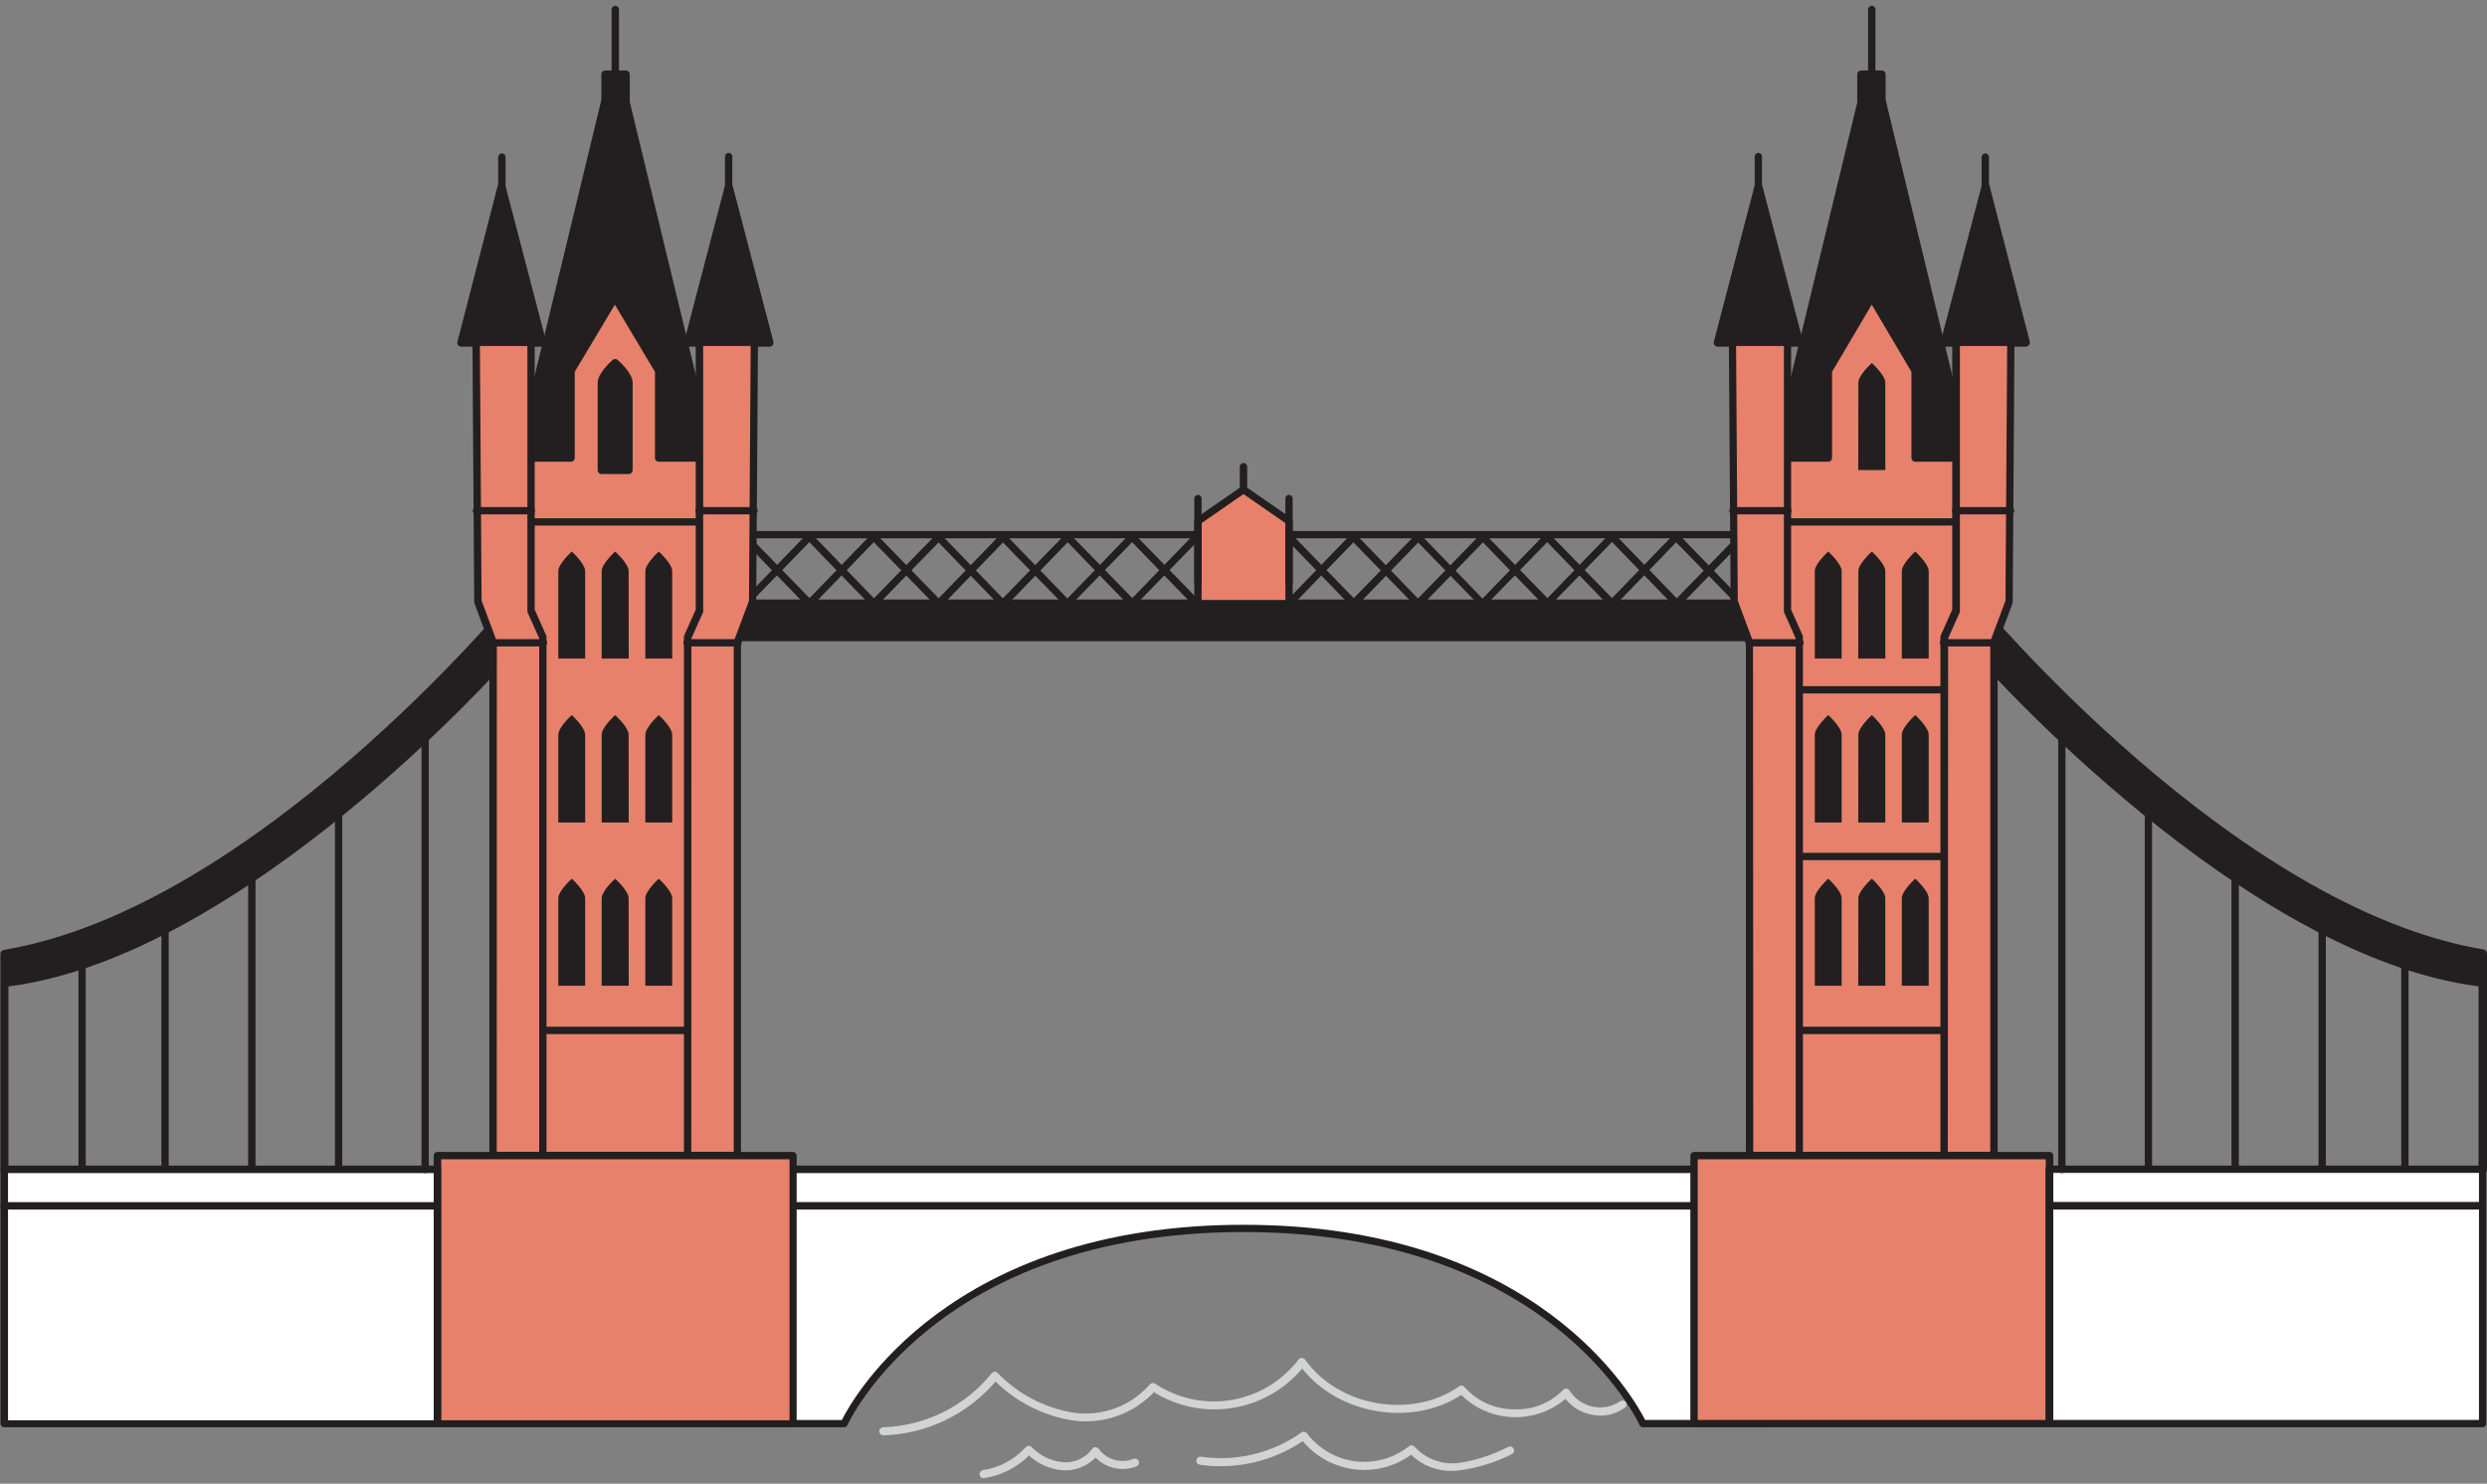 <svg width="181" height="108" viewBox="0 0 181 108" fill="none" xmlns="http://www.w3.org/2000/svg">
<rect x="0" y="0" width="181" height="108" fill="#808080" stroke="none"/>
<path d="M54.201 43.934L58.901 39.103L54.201 43.934Z" fill="white"/>
<path d="M54.201 44.204C54.131 44.204 54.064 44.177 54.014 44.127C53.909 44.022 53.909 43.851 54.014 43.746L58.685 38.915C58.789 38.815 58.954 38.816 59.058 38.916C59.161 39.018 59.167 39.183 59.07 39.291L54.37 44.121C54.325 44.168 54.265 44.197 54.201 44.204Z" fill="#231F20"/>
<path d="M58.901 43.934L54.201 39.103L58.901 43.934Z" fill="white"/>
<path d="M58.901 44.204C58.828 44.203 58.759 44.173 58.708 44.121L54.037 39.291C53.987 39.241 53.959 39.174 53.959 39.103C53.959 39.032 53.987 38.965 54.037 38.915C54.142 38.81 54.312 38.81 54.416 38.915L59.117 43.746C59.218 43.852 59.218 44.021 59.117 44.127C59.06 44.185 58.98 44.213 58.901 44.204Z" fill="#231F20"/>
<path d="M58.901 43.934L63.602 39.103L58.901 43.934Z" fill="white"/>
<path d="M58.901 44.204C58.831 44.205 58.763 44.177 58.714 44.127C58.612 44.021 58.612 43.852 58.714 43.746L63.385 38.915C63.434 38.865 63.502 38.837 63.572 38.837C63.642 38.837 63.709 38.865 63.758 38.915C63.81 38.964 63.839 39.032 63.839 39.103C63.839 39.174 63.81 39.242 63.758 39.291L59.088 44.121C59.038 44.172 58.971 44.201 58.901 44.204Z" fill="#231F20"/>
<path d="M63.602 43.934L58.901 39.103L63.602 43.934Z" fill="white"/>
<path d="M63.602 44.204C63.529 44.203 63.46 44.173 63.409 44.121L58.738 39.291C58.641 39.183 58.647 39.018 58.751 38.916C58.854 38.816 59.019 38.815 59.123 38.915L63.794 43.746C63.846 43.796 63.875 43.865 63.875 43.937C63.875 44.009 63.846 44.078 63.794 44.127C63.744 44.18 63.674 44.208 63.602 44.204Z" fill="#231F20"/>
<path d="M63.601 43.934L68.295 39.103L63.601 43.934Z" fill="white"/>
<path d="M63.601 44.204C63.531 44.206 63.463 44.179 63.414 44.127C63.31 44.022 63.31 43.851 63.414 43.746L68.115 38.915C68.221 38.832 68.372 38.841 68.468 38.936C68.564 39.031 68.575 39.183 68.494 39.291L63.794 44.121C63.743 44.173 63.674 44.203 63.601 44.204Z" fill="#231F20"/>
<path d="M68.295 43.934L63.601 39.103L68.295 43.934Z" fill="white"/>
<path d="M68.312 44.204C68.241 44.204 68.174 44.174 68.126 44.121L63.425 39.291C63.344 39.183 63.355 39.031 63.451 38.936C63.547 38.841 63.699 38.832 63.805 38.915L68.505 43.746C68.61 43.851 68.61 44.022 68.505 44.127C68.454 44.179 68.385 44.207 68.312 44.204Z" fill="#231F20"/>
<path d="M68.295 43.934L72.995 39.103L68.295 43.934Z" fill="white"/>
<path d="M68.313 44.204C68.243 44.204 68.176 44.177 68.126 44.127C68.022 44.022 68.022 43.851 68.126 43.746L72.797 38.915C72.902 38.815 73.066 38.816 73.17 38.916C73.274 39.018 73.279 39.183 73.183 39.291L68.512 44.121C68.459 44.175 68.388 44.205 68.313 44.204Z" fill="#231F20"/>
<path d="M72.995 43.934L68.295 39.103L72.995 43.934Z" fill="white"/>
<path d="M72.984 44.204C72.911 44.203 72.842 44.173 72.791 44.121L68.12 39.291C68.07 39.241 68.042 39.174 68.042 39.103C68.042 39.032 68.07 38.965 68.12 38.915C68.225 38.81 68.395 38.81 68.499 38.915L73.171 43.746C73.272 43.852 73.272 44.021 73.171 44.127C73.121 44.177 73.053 44.204 72.984 44.204Z" fill="#231F20"/>
<path d="M72.995 43.934L77.695 39.103L72.995 43.934Z" fill="white"/>
<path d="M72.984 44.204C72.914 44.205 72.846 44.177 72.797 44.127C72.695 44.021 72.695 43.852 72.797 43.746L77.497 38.915C77.602 38.81 77.772 38.81 77.877 38.915C77.927 38.965 77.955 39.032 77.955 39.103C77.955 39.174 77.927 39.241 77.877 39.291L73.206 44.121C73.148 44.181 73.066 44.211 72.984 44.204Z" fill="#231F20"/>
<path d="M77.695 43.934L72.995 39.103L77.695 43.934Z" fill="white"/>
<path d="M77.696 44.204C77.624 44.203 77.554 44.173 77.503 44.121L72.803 39.291C72.707 39.183 72.712 39.018 72.816 38.916C72.92 38.816 73.084 38.815 73.189 38.915L77.86 43.746C77.964 43.851 77.964 44.022 77.86 44.127C77.816 44.171 77.758 44.198 77.696 44.204Z" fill="#231F20"/>
<path d="M77.695 43.934L82.39 39.103L77.695 43.934Z" fill="white"/>
<path d="M77.696 44.204C77.626 44.205 77.558 44.177 77.509 44.127C77.404 44.022 77.404 43.851 77.509 43.746L82.18 38.915C82.286 38.832 82.438 38.841 82.534 38.936C82.63 39.031 82.641 39.183 82.56 39.291L77.859 44.121C77.816 44.167 77.758 44.196 77.696 44.204Z" fill="#231F20"/>
<path d="M82.39 43.934L77.695 39.103L82.39 43.934Z" fill="white"/>
<path d="M82.39 44.204C82.319 44.203 82.252 44.173 82.203 44.121L77.532 39.291C77.451 39.183 77.462 39.031 77.558 38.936C77.654 38.841 77.805 38.832 77.911 38.915L82.612 43.746C82.716 43.851 82.716 44.022 82.612 44.127C82.554 44.187 82.472 44.216 82.39 44.204Z" fill="#231F20"/>
<path d="M82.39 43.934L87.09 39.103L82.39 43.934Z" fill="white"/>
<path d="M82.39 44.204C82.32 44.204 82.253 44.177 82.204 44.127C82.099 44.022 82.099 43.851 82.204 43.746L86.874 38.915C86.979 38.815 87.143 38.816 87.247 38.916C87.351 39.018 87.356 39.183 87.26 39.291L82.56 44.121C82.515 44.168 82.455 44.197 82.39 44.204Z" fill="#231F20"/>
<path d="M87.09 43.934L82.39 39.103L87.09 43.934Z" fill="white"/>
<path d="M87.09 44.204C87.018 44.203 86.948 44.173 86.897 44.121L82.227 39.291C82.177 39.241 82.148 39.174 82.148 39.103C82.148 39.032 82.177 38.965 82.227 38.915C82.331 38.81 82.501 38.81 82.606 38.915L87.306 43.746C87.408 43.852 87.408 44.021 87.306 44.127C87.249 44.185 87.17 44.213 87.09 44.204Z" fill="#231F20"/>
<path d="M93.811 43.934L98.511 39.103L93.811 43.934Z" fill="white"/>
<path d="M93.81 44.204C93.74 44.204 93.673 44.177 93.623 44.127C93.519 44.022 93.519 43.851 93.623 43.746L98.294 38.915C98.399 38.815 98.563 38.816 98.667 38.916C98.771 39.018 98.776 39.183 98.68 39.291L94.003 44.121C93.952 44.173 93.883 44.203 93.81 44.204Z" fill="#231F20"/>
<path d="M98.511 43.934L93.811 39.103L98.511 43.934Z" fill="white"/>
<path d="M98.511 44.204C98.439 44.203 98.369 44.173 98.318 44.121L93.647 39.291C93.597 39.241 93.569 39.174 93.569 39.103C93.569 39.032 93.597 38.965 93.647 38.915C93.752 38.81 93.922 38.81 94.027 38.915L98.727 43.746C98.829 43.852 98.829 44.021 98.727 44.127C98.671 44.185 98.591 44.214 98.511 44.204Z" fill="#231F20"/>
<path d="M98.511 43.934L103.211 39.103L98.511 43.934Z" fill="white"/>
<path d="M98.511 44.204C98.441 44.204 98.374 44.177 98.324 44.127C98.223 44.021 98.223 43.852 98.324 43.746L103.024 38.915C103.129 38.81 103.299 38.81 103.404 38.915C103.454 38.965 103.482 39.032 103.482 39.103C103.482 39.174 103.454 39.241 103.404 39.291L98.733 44.121C98.675 44.181 98.594 44.211 98.511 44.204Z" fill="#231F20"/>
<path d="M103.211 43.934L98.511 39.103L103.211 43.934Z" fill="white"/>
<path d="M103.211 44.204C103.138 44.203 103.069 44.173 103.018 44.121L98.318 39.291C98.221 39.183 98.227 39.018 98.331 38.916C98.434 38.816 98.599 38.815 98.703 38.915L103.374 43.746C103.479 43.851 103.479 44.022 103.374 44.127C103.33 44.171 103.272 44.198 103.211 44.204Z" fill="#231F20"/>
<path d="M103.211 43.934L107.905 39.103L103.211 43.934Z" fill="white"/>
<path d="M103.211 44.204C103.141 44.205 103.074 44.177 103.024 44.127C102.923 44.021 102.923 43.852 103.024 43.746L107.725 38.915C107.831 38.832 107.982 38.841 108.078 38.936C108.174 39.031 108.185 39.183 108.104 39.291L103.433 44.121C103.377 44.184 103.294 44.215 103.211 44.204Z" fill="#231F20"/>
<path d="M107.905 43.934L103.211 39.103L107.905 43.934Z" fill="white"/>
<path d="M107.905 44.204C107.835 44.201 107.768 44.172 107.718 44.121L103.018 39.291C102.917 39.186 102.917 39.02 103.018 38.915C103.067 38.865 103.135 38.837 103.205 38.837C103.275 38.837 103.342 38.865 103.392 38.915L108.063 43.746C108.167 43.851 108.167 44.022 108.063 44.127C108.021 44.171 107.965 44.199 107.905 44.204Z" fill="#231F20"/>
<path d="M107.905 43.934L112.605 39.103L107.905 43.934Z" fill="white"/>
<path d="M107.906 44.204C107.837 44.205 107.772 44.177 107.725 44.127C107.673 44.078 107.644 44.009 107.644 43.937C107.644 43.865 107.673 43.796 107.725 43.746L112.396 38.915C112.445 38.865 112.512 38.837 112.582 38.837C112.653 38.837 112.72 38.865 112.769 38.915C112.87 39.02 112.87 39.186 112.769 39.291L108.069 44.121C108.025 44.167 107.968 44.196 107.906 44.204Z" fill="#231F20"/>
<path d="M112.605 43.934L107.905 39.103L112.605 43.934Z" fill="white"/>
<path d="M112.605 44.204C112.534 44.204 112.466 44.174 112.419 44.121L107.748 39.291C107.696 39.242 107.667 39.174 107.667 39.103C107.667 39.032 107.696 38.964 107.748 38.915C107.797 38.865 107.864 38.837 107.934 38.837C108.005 38.837 108.072 38.865 108.121 38.915L112.821 43.746C112.923 43.852 112.923 44.021 112.821 44.127C112.765 44.185 112.685 44.214 112.605 44.204Z" fill="#231F20"/>
<path d="M112.605 43.934L117.306 39.103L112.605 43.934Z" fill="white"/>
<path d="M112.605 44.204C112.535 44.204 112.468 44.177 112.418 44.127C112.314 44.022 112.314 43.851 112.418 43.746L117.089 38.915C117.194 38.815 117.358 38.816 117.462 38.916C117.566 39.018 117.571 39.183 117.475 39.291L112.775 44.121C112.729 44.168 112.669 44.197 112.605 44.204Z" fill="#231F20"/>
<path d="M117.306 43.934L112.605 39.103L117.306 43.934Z" fill="white"/>
<path d="M117.306 44.204C117.233 44.203 117.164 44.173 117.113 44.121L112.442 39.291C112.392 39.241 112.364 39.174 112.364 39.103C112.364 39.032 112.392 38.965 112.442 38.915C112.547 38.81 112.717 38.81 112.822 38.915L117.522 43.746C117.624 43.852 117.624 44.021 117.522 44.127C117.465 44.185 117.386 44.213 117.306 44.204Z" fill="#231F20"/>
<path d="M117.306 43.934L122.006 39.103L117.306 43.934Z" fill="white"/>
<path d="M117.306 44.204C117.236 44.205 117.168 44.177 117.119 44.127C117.018 44.021 117.018 43.852 117.119 43.746L121.79 38.915C121.839 38.865 121.907 38.837 121.977 38.837C122.047 38.837 122.114 38.865 122.164 38.915C122.215 38.964 122.244 39.032 122.244 39.103C122.244 39.174 122.215 39.242 122.164 39.291L117.493 44.121C117.443 44.172 117.376 44.201 117.306 44.204Z" fill="#231F20"/>
<path d="M122.006 43.934L117.306 39.103L122.006 43.934Z" fill="white"/>
<path d="M122.029 44.204C121.957 44.203 121.887 44.173 121.837 44.121L117.166 39.291C117.069 39.183 117.075 39.018 117.178 38.916C117.282 38.816 117.447 38.815 117.551 38.915L122.222 43.746C122.274 43.796 122.303 43.865 122.303 43.937C122.303 44.009 122.274 44.078 122.222 44.127C122.172 44.18 122.101 44.208 122.029 44.204Z" fill="#231F20"/>
<path d="M122.006 43.934L126.7 39.103L122.006 43.934Z" fill="white"/>
<path d="M122.029 44.204C121.959 44.205 121.892 44.177 121.842 44.127C121.738 44.022 121.738 43.851 121.842 43.746L126.542 38.915C126.592 38.865 126.659 38.837 126.729 38.837C126.799 38.837 126.867 38.865 126.916 38.915C127.017 39.02 127.017 39.186 126.916 39.291L122.245 44.121C122.189 44.179 122.11 44.21 122.029 44.204Z" fill="#231F20"/>
<path d="M126.7 43.934L122.006 39.103L126.7 43.934Z" fill="white"/>
<path d="M126.7 44.204C126.629 44.204 126.561 44.174 126.513 44.121L121.813 39.291C121.732 39.183 121.743 39.031 121.839 38.936C121.935 38.841 122.086 38.832 122.193 38.915L126.864 43.746C126.965 43.852 126.965 44.021 126.864 44.127C126.82 44.172 126.762 44.199 126.7 44.204Z" fill="#231F20"/>
<path d="M132.113 39.185H48.888C48.817 39.187 48.749 39.16 48.698 39.11C48.648 39.06 48.619 38.992 48.619 38.921C48.619 38.772 48.739 38.651 48.888 38.651H132.113C132.261 38.651 132.381 38.772 132.381 38.921C132.381 38.992 132.353 39.06 132.302 39.11C132.252 39.16 132.183 39.187 132.113 39.185Z" fill="#231F20"/>
<rect x="52.274" y="85.12" width="76.446" height="2.671" fill="white"/>
<path fill-rule="evenodd" clip-rule="evenodd" d="M52.273 88.043H128.726C128.868 88.043 128.985 87.929 128.988 87.785V85.109C128.988 84.963 128.871 84.845 128.726 84.845H52.273C52.128 84.845 52.011 84.963 52.011 85.109V87.779C52.011 87.925 52.128 88.043 52.273 88.043ZM128.451 87.527H52.548V85.39H128.451V87.527Z" fill="#231F20"/>
<path d="M128.726 87.797V103.645H119.571C119.571 103.645 113.318 89.44 90.5 89.44C67.683 89.44 61.429 103.645 61.429 103.645H52.274V87.797H128.726Z" fill="white"/>
<path fill-rule="evenodd" clip-rule="evenodd" d="M119.571 103.891H128.727C128.875 103.891 128.995 103.77 128.995 103.621V87.773C128.995 87.702 128.967 87.633 128.916 87.583C128.866 87.532 128.798 87.504 128.727 87.504H52.274C52.203 87.504 52.135 87.532 52.084 87.583C52.034 87.633 52.006 87.702 52.006 87.773V103.621C52.006 103.693 52.034 103.762 52.084 103.812C52.135 103.863 52.203 103.891 52.274 103.891H61.429C61.534 103.889 61.629 103.828 61.675 103.733C61.733 103.592 68.138 89.681 90.501 89.681C112.863 89.681 119.268 103.592 119.326 103.733C119.372 103.828 119.467 103.889 119.571 103.891ZM128.452 103.357H119.741V103.381C118.947 101.802 111.923 89.153 90.506 89.153C69.09 89.153 62.06 101.784 61.266 103.363H52.549V88.043H128.452V103.357Z" fill="#231F20"/>
<rect x="49.349" y="43.934" width="82.302" height="2.448" fill="#231F20"/>
<path fill-rule="evenodd" clip-rule="evenodd" d="M49.325 46.675H131.651C131.73 46.675 131.807 46.642 131.862 46.585C131.917 46.527 131.946 46.449 131.943 46.37V43.934C131.943 43.772 131.812 43.64 131.651 43.64H49.325C49.164 43.64 49.033 43.772 49.033 43.934V46.381C49.033 46.543 49.164 46.675 49.325 46.675ZM131.371 46.088H49.64L49.629 44.227H131.371V46.088Z" fill="#231F20"/>
<path d="M87.189 37.935L90.5 35.64L93.811 37.935V43.934H87.189V37.935Z" fill="#E7816B"/>
<path fill-rule="evenodd" clip-rule="evenodd" d="M86.921 43.934C86.921 44.083 87.041 44.204 87.189 44.204H93.811C93.959 44.204 94.079 44.083 94.079 43.934V37.935C94.079 37.846 94.036 37.762 93.962 37.712L90.652 35.417C90.559 35.358 90.441 35.358 90.348 35.417L87.038 37.712C86.965 37.762 86.921 37.846 86.921 37.935V43.934ZM93.548 38.076V43.67H87.452V38.076L90.5 35.963L93.548 38.076Z" fill="#231F20"/>
<path d="M87.189 42.631C87.119 42.632 87.05 42.605 87 42.555C86.949 42.506 86.921 42.438 86.921 42.367V36.333C86.905 36.228 86.952 36.123 87.041 36.066C87.129 36.008 87.243 36.008 87.332 36.066C87.421 36.123 87.468 36.228 87.452 36.333V42.367C87.452 42.512 87.335 42.631 87.189 42.631Z" fill="#231F20"/>
<path d="M93.811 42.631C93.665 42.631 93.548 42.512 93.548 42.367V36.333C93.532 36.228 93.579 36.123 93.668 36.066C93.757 36.008 93.87 36.008 93.959 36.066C94.048 36.123 94.095 36.228 94.079 36.333V42.367C94.079 42.438 94.051 42.506 94 42.555C93.95 42.605 93.881 42.632 93.811 42.631Z" fill="#231F20"/>
<path d="M90.5 35.91C90.353 35.907 90.234 35.788 90.231 35.64V33.973C90.231 33.824 90.352 33.703 90.5 33.703C90.648 33.703 90.769 33.824 90.769 33.973V35.64C90.765 35.788 90.647 35.907 90.5 35.91Z" fill="#231F20"/>
<path d="M0.321 85.109V69.431C19.005 66.303 37.689 43.394 37.689 43.394L36.661 47.907C36.661 47.907 17.633 69.525 0.31 71.538" fill="#231F20"/>
<path fill-rule="evenodd" clip-rule="evenodd" d="M0.029 85.12C0.029 85.282 0.16 85.414 0.321 85.414C0.401 85.414 0.477 85.382 0.532 85.324C0.587 85.266 0.616 85.189 0.613 85.109V71.802C17.785 69.619 36.702 48.324 36.889 48.107C36.925 48.072 36.949 48.027 36.959 47.978L37.981 43.464C38.008 43.333 37.946 43.2 37.829 43.135C37.706 43.078 37.559 43.112 37.473 43.218C37.471 43.22 37.468 43.224 37.462 43.23C36.923 43.88 18.459 66.104 0.275 69.144C0.133 69.169 0.03 69.293 0.029 69.437V71.538V85.12ZM0.613 71.204V69.678C16.979 66.79 33.433 48.776 37.152 44.491L36.404 47.767C35.324 48.976 17.119 69.055 0.613 71.204Z" fill="#231F20"/>
<path d="M5.973 85.39C5.903 85.391 5.835 85.362 5.785 85.311C5.736 85.26 5.709 85.192 5.711 85.12V70.247C5.73 70.115 5.843 70.017 5.976 70.017C6.109 70.017 6.222 70.115 6.242 70.247V85.109C6.247 85.183 6.221 85.255 6.169 85.309C6.118 85.363 6.047 85.392 5.973 85.39Z" fill="#231F20"/>
<path d="M12.016 85.39C11.945 85.392 11.875 85.364 11.825 85.313C11.774 85.262 11.746 85.192 11.748 85.12V67.682C11.767 67.55 11.88 67.452 12.013 67.452C12.146 67.452 12.259 67.55 12.279 67.682V85.109C12.284 85.182 12.258 85.254 12.209 85.307C12.159 85.36 12.089 85.391 12.016 85.39Z" fill="#231F20"/>
<path d="M18.328 85.39C18.257 85.39 18.188 85.362 18.138 85.311C18.088 85.261 18.059 85.192 18.059 85.12V63.978C18.059 63.829 18.18 63.708 18.328 63.708C18.476 63.708 18.596 63.829 18.596 63.978V85.109C18.6 85.182 18.573 85.254 18.522 85.307C18.471 85.36 18.401 85.391 18.328 85.39Z" fill="#231F20"/>
<path d="M24.639 85.39C24.569 85.39 24.501 85.362 24.451 85.311C24.402 85.26 24.375 85.192 24.377 85.12V59.283C24.396 59.15 24.509 59.052 24.642 59.052C24.775 59.052 24.888 59.15 24.908 59.283V85.109C24.913 85.183 24.887 85.255 24.835 85.309C24.784 85.363 24.713 85.392 24.639 85.39Z" fill="#231F20"/>
<path d="M44.777 6.286C44.631 6.286 44.512 6.169 44.509 6.022V0.693C44.509 0.543 44.629 0.423 44.777 0.423C44.926 0.423 45.046 0.543 45.046 0.693V6.022C45.043 6.169 44.923 6.286 44.777 6.286Z" fill="#231F20"/>
<path d="M44.03 7.431H45.525L52.005 34.22H37.549L44.03 7.431Z" fill="#231F20"/>
<path fill-rule="evenodd" clip-rule="evenodd" d="M37.554 34.507H52.005C52.098 34.51 52.186 34.468 52.244 34.396C52.299 34.326 52.318 34.235 52.297 34.149L45.822 7.366C45.794 7.233 45.677 7.137 45.542 7.137H44.029C43.893 7.139 43.775 7.233 43.743 7.366L37.268 34.149C37.247 34.235 37.266 34.326 37.321 34.396C37.378 34.467 37.464 34.508 37.554 34.507ZM51.631 33.92H37.922L44.257 7.724H45.296L51.631 33.92Z" fill="#231F20"/>
<rect x="44.035" y="5.423" width="1.489" height="2.007" fill="#231F20"/>
<path fill-rule="evenodd" clip-rule="evenodd" d="M44.059 7.724H45.542C45.703 7.724 45.834 7.593 45.834 7.431V5.423C45.834 5.261 45.703 5.13 45.542 5.13H44.059C43.897 5.13 43.767 5.261 43.767 5.423V7.431C43.767 7.593 43.897 7.724 44.059 7.724ZM45.273 7.137H44.374V5.717H45.273V7.137Z" fill="#231F20"/>
<path d="M47.936 33.339V26.994L44.777 21.653L41.618 26.994V33.339H38.582V84.117H50.972V33.339H47.936Z" fill="#E7816B"/>
<path fill-rule="evenodd" clip-rule="evenodd" d="M38.588 84.387H50.972C51.116 84.384 51.231 84.267 51.235 84.123V33.345C51.235 33.199 51.117 33.081 50.972 33.081H48.198V27C48.199 26.953 48.187 26.906 48.163 26.865L45.005 21.524C44.954 21.448 44.868 21.402 44.777 21.402C44.686 21.402 44.6 21.448 44.549 21.524L41.391 26.865C41.367 26.906 41.355 26.953 41.355 27V33.075H38.588C38.517 33.073 38.449 33.1 38.398 33.15C38.348 33.2 38.319 33.268 38.319 33.339V84.117C38.319 84.266 38.44 84.387 38.588 84.387ZM50.703 83.847H38.851L38.792 33.609H41.56C41.708 33.609 41.828 33.488 41.828 33.339V27.065L44.748 22.175L47.667 27.065V33.339C47.67 33.487 47.789 33.606 47.936 33.609H50.703V83.847Z" fill="#231F20"/>
<path d="M50.972 38.258H38.588C38.484 38.273 38.38 38.226 38.323 38.137C38.266 38.048 38.266 37.934 38.323 37.844C38.38 37.755 38.484 37.708 38.588 37.724H50.972C51.104 37.743 51.201 37.857 51.201 37.991C51.201 38.124 51.104 38.238 50.972 38.258Z" fill="#231F20"/>
<path d="M42.588 47.937H40.632V41.574C40.632 41.028 41.613 40.148 41.613 40.148C41.613 40.148 42.588 41.028 42.588 41.574V47.937Z" fill="#231F20"/>
<path d="M45.758 47.937H43.79V41.574C43.79 41.028 44.771 40.148 44.771 40.148C44.771 40.148 45.752 41.028 45.752 41.574L45.758 47.937Z" fill="#231F20"/>
<path d="M48.923 47.937H46.967V41.574C46.967 41.028 47.942 40.148 47.942 40.148C47.942 40.148 48.923 41.028 48.923 41.574V47.937Z" fill="#231F20"/>
<path d="M42.588 59.87H40.632V53.478C40.632 52.938 41.613 52.051 41.613 52.051C41.613 52.051 42.588 52.938 42.588 53.478V59.87Z" fill="#231F20"/>
<path d="M45.758 59.87H43.79V53.478C43.79 52.938 44.771 52.051 44.771 52.051C44.771 52.051 45.752 52.938 45.752 53.478L45.758 59.87Z" fill="#231F20"/>
<path d="M48.923 59.87H46.967V53.478C46.967 52.938 47.942 52.051 47.942 52.051C47.942 52.051 48.923 52.938 48.923 53.478V59.87Z" fill="#231F20"/>
<path d="M42.588 71.755H40.632V65.387C40.632 64.841 41.613 63.961 41.613 63.961C41.613 63.961 42.588 64.841 42.588 65.387V71.755Z" fill="#231F20"/>
<path d="M45.758 71.755H43.79V65.387C43.79 64.841 44.771 63.961 44.771 63.961C44.771 63.961 45.752 64.841 45.752 65.387L45.758 71.755Z" fill="#231F20"/>
<path d="M48.923 71.755H46.967V65.387C46.967 64.841 47.942 63.961 47.942 63.961C47.942 63.961 48.923 64.841 48.923 65.387V71.755Z" fill="#231F20"/>
<path d="M50.529 75.271H39.026C38.88 75.271 38.761 75.154 38.758 75.007C38.761 74.859 38.879 74.74 39.026 74.737H50.529C50.676 74.74 50.794 74.859 50.797 75.007C50.794 75.154 50.675 75.271 50.529 75.271Z" fill="#231F20"/>
<path d="M36.527 13.611L39.481 24.922H33.572L36.527 13.611Z" fill="#231F20"/>
<path fill-rule="evenodd" clip-rule="evenodd" d="M33.573 25.239H39.482C39.567 25.234 39.646 25.191 39.698 25.122C39.755 25.051 39.774 24.957 39.75 24.869L36.796 13.559C36.759 13.428 36.64 13.337 36.504 13.337C36.368 13.337 36.249 13.428 36.212 13.559L33.293 24.869C33.269 24.956 33.286 25.049 33.339 25.122C33.396 25.194 33.481 25.237 33.573 25.239ZM39.12 24.652H33.953L36.545 14.785L39.12 24.652Z" fill="#231F20"/>
<path d="M34.635 24.922L34.757 43.775L35.884 46.792V84.117H39.51V46.411L38.628 44.433V24.922H34.635Z" fill="#E7816B"/>
<path fill-rule="evenodd" clip-rule="evenodd" d="M35.884 84.387H39.51C39.655 84.381 39.77 84.262 39.773 84.117V46.411C39.779 46.376 39.779 46.34 39.773 46.305L38.915 44.374V24.922C38.915 24.773 38.794 24.652 38.646 24.652H34.652C34.583 24.652 34.516 24.68 34.465 24.729C34.414 24.78 34.385 24.849 34.384 24.922L34.512 43.775C34.507 43.806 34.507 43.838 34.512 43.869L35.616 46.839V84.117C35.619 84.264 35.737 84.384 35.884 84.387ZM39.242 83.847H36.153L36.159 46.786C36.164 46.755 36.164 46.724 36.159 46.692L35.049 43.722L34.927 25.186H38.383V44.433C38.378 44.47 38.378 44.507 38.383 44.544L39.242 46.469V83.847Z" fill="#231F20"/>
<path d="M38.629 37.442H34.717C34.613 37.458 34.509 37.41 34.452 37.321C34.395 37.232 34.395 37.118 34.452 37.029C34.509 36.94 34.613 36.892 34.717 36.908H38.629C38.733 36.892 38.837 36.94 38.894 37.029C38.952 37.118 38.952 37.232 38.894 37.321C38.837 37.41 38.733 37.458 38.629 37.442Z" fill="#231F20"/>
<path d="M39.51 47.056H35.884C35.78 47.072 35.676 47.025 35.619 46.936C35.562 46.846 35.562 46.732 35.619 46.643C35.676 46.554 35.78 46.507 35.884 46.522H39.51C39.614 46.507 39.718 46.554 39.775 46.643C39.832 46.732 39.832 46.846 39.775 46.936C39.718 47.025 39.614 47.072 39.51 47.056Z" fill="#231F20"/>
<path d="M53.028 13.611L50.073 24.922H55.982L53.028 13.611Z" fill="#231F20"/>
<path fill-rule="evenodd" clip-rule="evenodd" d="M49.845 25.122C49.899 25.194 49.983 25.237 50.073 25.239H55.981C56.079 25.243 56.172 25.199 56.232 25.122C56.287 25.05 56.306 24.957 56.285 24.869L53.331 13.559C53.293 13.428 53.174 13.337 53.039 13.337C52.903 13.337 52.784 13.428 52.747 13.559L49.792 24.869C49.768 24.957 49.788 25.051 49.845 25.122ZM53.027 14.785L55.602 24.652H50.452L53.027 14.785Z" fill="#231F20"/>
<path d="M54.919 24.922L54.797 43.775L53.67 46.792V84.117H50.044V46.411L50.926 44.433V24.922H54.919Z" fill="#E7816B"/>
<path fill-rule="evenodd" clip-rule="evenodd" d="M50.044 84.387H53.669C53.812 84.378 53.924 84.26 53.926 84.117V46.839L55.036 43.869C55.038 43.838 55.038 43.806 55.036 43.775L55.164 24.922C55.167 24.85 55.14 24.779 55.089 24.727C55.038 24.676 54.968 24.649 54.896 24.652H50.902C50.754 24.652 50.633 24.773 50.633 24.922V44.374L49.775 46.305C49.769 46.34 49.769 46.376 49.775 46.411V84.117C49.778 84.264 49.897 84.384 50.044 84.387ZM53.401 83.847H50.312L50.318 46.469L51.176 44.544C51.185 44.507 51.185 44.469 51.176 44.433V25.186H54.633L54.51 43.722L53.401 46.692C53.396 46.724 53.396 46.755 53.401 46.786V83.847Z" fill="#231F20"/>
<path d="M54.837 37.442H50.925C50.821 37.458 50.717 37.41 50.66 37.321C50.603 37.232 50.603 37.118 50.66 37.029C50.717 36.94 50.821 36.892 50.925 36.908H54.837C54.941 36.892 55.045 36.94 55.102 37.029C55.16 37.118 55.16 37.232 55.102 37.321C55.045 37.41 54.941 37.458 54.837 37.442Z" fill="#231F20"/>
<path d="M53.669 47.056H50.043C49.939 47.072 49.835 47.025 49.778 46.936C49.721 46.846 49.721 46.732 49.778 46.643C49.835 46.554 49.939 46.507 50.043 46.522H53.669C53.774 46.507 53.877 46.554 53.934 46.643C53.992 46.732 53.992 46.846 53.934 46.936C53.877 47.025 53.774 47.072 53.669 47.056Z" fill="#231F20"/>
<path d="M36.527 14.345C36.379 14.345 36.259 14.224 36.259 14.075V11.44C36.259 11.291 36.379 11.17 36.527 11.17C36.676 11.17 36.796 11.291 36.796 11.44V14.087C36.79 14.232 36.671 14.345 36.527 14.345Z" fill="#231F20"/>
<path d="M53.027 14.345C52.957 14.345 52.889 14.317 52.839 14.266C52.79 14.215 52.763 14.146 52.765 14.075V11.44C52.749 11.335 52.796 11.231 52.885 11.173C52.973 11.116 53.087 11.116 53.176 11.173C53.264 11.231 53.311 11.335 53.296 11.44V14.087C53.294 14.157 53.265 14.224 53.215 14.272C53.164 14.32 53.097 14.347 53.027 14.345Z" fill="#231F20"/>
<rect x="31.827" y="84.117" width="25.877" height="19.534" fill="#E7816B"/>
<path fill-rule="evenodd" clip-rule="evenodd" d="M31.827 103.891H57.71C57.848 103.892 57.964 103.788 57.979 103.651V84.117C57.976 83.969 57.857 83.85 57.71 83.847H31.827C31.681 83.85 31.564 83.97 31.564 84.117V103.627C31.564 103.773 31.682 103.891 31.827 103.891ZM57.459 103.381H32.113V84.387H57.459V103.381Z" fill="#231F20"/>
<path d="M45.758 34.214H43.79V27.851C43.79 27.305 44.771 26.425 44.771 26.425C44.771 26.425 45.752 27.305 45.752 27.851L45.758 34.214Z" fill="#231F20"/>
<path fill-rule="evenodd" clip-rule="evenodd" d="M43.79 34.507H45.758C45.917 34.504 46.044 34.373 46.044 34.214V27.851C46.044 27.205 45.145 26.366 44.964 26.208C44.854 26.108 44.687 26.108 44.578 26.208C44.397 26.366 43.498 27.205 43.498 27.851V34.214C43.498 34.376 43.629 34.507 43.79 34.507ZM45.466 33.92H44.088V27.851C44.221 27.454 44.459 27.101 44.777 26.83C45.095 27.101 45.333 27.454 45.466 27.851V33.92Z" fill="#231F20"/>
<rect x="0.321" y="85.12" width="31.506" height="2.671" fill="white"/>
<path fill-rule="evenodd" clip-rule="evenodd" d="M0.298 88.043H31.827C31.897 88.045 31.964 88.019 32.014 87.97C32.065 87.922 32.094 87.855 32.096 87.785V85.109C32.096 85.038 32.067 84.969 32.017 84.92C31.966 84.87 31.898 84.843 31.827 84.845H0.298C0.228 84.845 0.161 84.872 0.112 84.922C0.063 84.972 0.035 85.039 0.035 85.109V87.779C0.035 87.925 0.153 88.043 0.298 88.043ZM31.564 87.527H0.584V85.39H31.564V87.527Z" fill="#231F20"/>
<rect x="0.321" y="87.797" width="31.506" height="15.854" fill="white"/>
<path fill-rule="evenodd" clip-rule="evenodd" d="M0.298 103.891H31.827C31.898 103.893 31.966 103.866 32.017 103.816C32.067 103.766 32.096 103.698 32.096 103.627V87.779C32.097 87.707 32.069 87.638 32.019 87.587C31.968 87.536 31.899 87.508 31.827 87.509H0.298C0.227 87.509 0.16 87.538 0.11 87.589C0.061 87.64 0.034 87.708 0.035 87.779V103.627C0.035 103.773 0.153 103.891 0.298 103.891ZM31.564 103.381H0.584V88.043H31.564V103.381Z" fill="#231F20"/>
<path d="M30.945 85.39C30.873 85.392 30.804 85.364 30.754 85.313C30.703 85.262 30.675 85.192 30.677 85.12V53.724C30.661 53.619 30.708 53.515 30.797 53.458C30.885 53.4 30.999 53.4 31.088 53.458C31.177 53.515 31.224 53.619 31.208 53.724V85.109C31.213 85.182 31.187 85.254 31.137 85.307C31.088 85.36 31.018 85.391 30.945 85.39Z" fill="#231F20"/>
<path d="M180.679 85.109V69.431C161.995 66.303 143.312 43.394 143.312 43.394L144.339 47.907C144.339 47.907 163.367 69.525 180.691 71.538" fill="#231F20"/>
<path fill-rule="evenodd" clip-rule="evenodd" d="M180.387 85.12C180.387 85.282 180.517 85.414 180.679 85.414C180.763 85.422 180.847 85.394 180.909 85.335C180.97 85.277 181.004 85.194 181 85.109V71.509V69.408C180.999 69.263 180.896 69.14 180.755 69.114C162.57 66.074 144.106 43.85 143.567 43.201C143.561 43.195 143.558 43.19 143.556 43.188C143.47 43.082 143.323 43.048 143.2 43.106C143.083 43.17 143.022 43.304 143.048 43.435L144.041 47.972C144.051 48.021 144.075 48.066 144.111 48.101C144.298 48.318 163.215 69.613 180.387 71.796V85.12ZM180.387 71.204C163.863 69.055 145.676 48.976 144.595 47.767L143.848 44.491C147.567 48.776 164.038 66.79 180.387 69.678V71.204Z" fill="#231F20"/>
<path d="M175.027 85.39C174.955 85.392 174.886 85.364 174.835 85.313C174.785 85.262 174.757 85.192 174.758 85.12V70.247C174.778 70.115 174.891 70.017 175.024 70.017C175.157 70.017 175.27 70.115 175.29 70.247V85.109C175.295 85.182 175.269 85.254 175.219 85.307C175.169 85.36 175.1 85.391 175.027 85.39Z" fill="#231F20"/>
<path d="M168.984 85.39C168.915 85.386 168.85 85.354 168.804 85.301C168.758 85.248 168.734 85.179 168.739 85.109V67.682C168.759 67.55 168.872 67.452 169.005 67.452C169.138 67.452 169.251 67.55 169.27 67.682V85.109C169.276 85.186 169.247 85.262 169.192 85.316C169.137 85.37 169.061 85.397 168.984 85.39Z" fill="#231F20"/>
<path d="M162.673 85.39C162.601 85.39 162.533 85.362 162.483 85.311C162.432 85.261 162.404 85.192 162.404 85.12V63.978C162.404 63.829 162.524 63.708 162.673 63.708C162.821 63.708 162.941 63.829 162.941 63.978V85.109C162.944 85.182 162.918 85.254 162.867 85.307C162.816 85.36 162.746 85.391 162.673 85.39Z" fill="#231F20"/>
<path d="M156.361 85.39C156.289 85.392 156.22 85.364 156.169 85.313C156.119 85.262 156.091 85.192 156.092 85.12V59.283C156.112 59.15 156.225 59.052 156.358 59.052C156.491 59.052 156.604 59.15 156.624 59.283V85.109C156.629 85.182 156.603 85.254 156.553 85.307C156.503 85.36 156.434 85.391 156.361 85.39Z" fill="#231F20"/>
<path d="M136.223 6.286C136.077 6.286 135.957 6.169 135.954 6.022V0.693C135.954 0.543 136.074 0.423 136.223 0.423C136.371 0.423 136.491 0.543 136.491 0.693V6.022C136.488 6.169 136.369 6.286 136.223 6.286Z" fill="#231F20"/>
<path d="M136.97 7.431H135.469L128.994 34.22H143.451L136.97 7.431Z" fill="#231F20"/>
<path fill-rule="evenodd" clip-rule="evenodd" d="M128.995 34.507H143.446C143.536 34.508 143.622 34.467 143.679 34.396C143.733 34.326 143.753 34.235 143.732 34.149L137.256 7.366C137.224 7.233 137.107 7.139 136.97 7.137H135.47C135.334 7.137 135.217 7.233 135.19 7.366L128.714 34.149C128.693 34.235 128.713 34.326 128.767 34.396C128.823 34.465 128.906 34.506 128.995 34.507ZM143.078 33.92H129.368L135.703 7.724H136.743L143.078 33.92Z" fill="#231F20"/>
<rect x="136.965" y="7.437" width="1.489" height="2.007" transform="rotate(-180 136.965 7.437)" fill="#231F20"/>
<path fill-rule="evenodd" clip-rule="evenodd" d="M135.458 7.724H136.964C137.116 7.712 137.233 7.584 137.233 7.431V5.423C137.233 5.261 137.102 5.13 136.941 5.13H135.458C135.297 5.13 135.166 5.261 135.166 5.423V7.431C135.166 7.593 135.297 7.724 135.458 7.724ZM136.696 7.137H135.797V5.717H136.696V7.137Z" fill="#231F20"/>
<path d="M133.064 33.339V26.994L136.223 21.653L139.382 26.994V33.339H142.418V84.117H130.028V33.339H133.064Z" fill="#E7816B"/>
<path fill-rule="evenodd" clip-rule="evenodd" d="M130.028 84.387H142.412C142.558 84.387 142.678 84.269 142.681 84.123V33.345C142.681 33.274 142.652 33.206 142.602 33.156C142.551 33.106 142.483 33.079 142.412 33.081H139.645V27C139.645 26.953 139.633 26.906 139.61 26.865L136.451 21.524C136.4 21.448 136.315 21.402 136.223 21.402C136.132 21.402 136.047 21.448 135.996 21.524L132.837 26.865C132.814 26.906 132.801 26.953 132.802 27V33.075H130.028C129.883 33.075 129.766 33.193 129.766 33.339V84.117C129.766 84.264 129.882 84.383 130.028 84.387ZM142.15 83.847H130.297V33.609H133.064C133.212 33.606 133.33 33.487 133.333 33.339V27.065L136.223 22.175L139.113 27.065V33.339C139.113 33.488 139.234 33.609 139.382 33.609H142.15V83.847Z" fill="#231F20"/>
<path d="M142.412 38.258H130.028C129.896 38.238 129.799 38.124 129.799 37.991C129.799 37.857 129.896 37.743 130.028 37.724H142.412C142.516 37.708 142.62 37.755 142.677 37.844C142.734 37.934 142.734 38.048 142.677 38.137C142.62 38.226 142.516 38.273 142.412 38.258Z" fill="#231F20"/>
<path d="M138.412 47.937H140.368V41.574C140.368 41.028 139.387 40.148 139.387 40.148C139.387 40.148 138.412 41.028 138.412 41.574V47.937Z" fill="#231F20"/>
<path d="M135.242 47.937H137.21V41.574C137.21 41.028 136.229 40.148 136.229 40.148C136.229 40.148 135.248 41.028 135.248 41.574L135.242 47.937Z" fill="#231F20"/>
<path d="M132.077 47.937H134.033V41.574C134.033 41.028 133.058 40.148 133.058 40.148C133.058 40.148 132.077 41.028 132.077 41.574V47.937Z" fill="#231F20"/>
<path d="M138.412 59.87H140.368V53.478C140.368 52.938 139.387 52.051 139.387 52.051C139.387 52.051 138.412 52.938 138.412 53.478V59.87Z" fill="#231F20"/>
<path d="M135.242 59.87H137.21V53.478C137.21 52.938 136.229 52.051 136.229 52.051C136.229 52.051 135.248 52.938 135.248 53.478L135.242 59.87Z" fill="#231F20"/>
<path d="M132.077 59.87H134.033V53.478C134.033 52.938 133.058 52.051 133.058 52.051C133.058 52.051 132.077 52.938 132.077 53.478V59.87Z" fill="#231F20"/>
<path d="M138.412 71.755H140.368V65.387C140.368 64.841 139.387 63.961 139.387 63.961C139.387 63.961 138.412 64.841 138.412 65.387V71.755Z" fill="#231F20"/>
<path d="M135.242 71.755H137.21V65.387C137.21 64.841 136.229 63.961 136.229 63.961C136.229 63.961 135.248 64.841 135.248 65.387L135.242 71.755Z" fill="#231F20"/>
<path d="M132.077 71.755H134.033V65.387C134.033 64.841 133.058 63.961 133.058 63.961C133.058 63.961 132.077 64.841 132.077 65.387V71.755Z" fill="#231F20"/>
<path d="M141.489 50.478H130.98C130.832 50.475 130.714 50.356 130.711 50.208C130.714 50.061 130.833 49.944 130.98 49.944H141.489C141.635 49.944 141.755 50.061 141.758 50.208C141.755 50.356 141.636 50.475 141.489 50.478Z" fill="#231F20"/>
<path d="M141.49 62.611H130.98C130.876 62.626 130.772 62.579 130.715 62.49C130.658 62.401 130.658 62.286 130.715 62.197C130.772 62.108 130.876 62.061 130.98 62.077H141.49C141.594 62.061 141.698 62.108 141.755 62.197C141.812 62.286 141.812 62.401 141.755 62.49C141.698 62.579 141.594 62.626 141.49 62.611Z" fill="#231F20"/>
<path d="M141.974 75.271H130.472C130.326 75.271 130.206 75.154 130.203 75.007C130.206 74.859 130.325 74.74 130.472 74.737H141.974C142.121 74.74 142.239 74.859 142.243 75.007C142.239 75.154 142.12 75.271 141.974 75.271Z" fill="#231F20"/>
<path d="M144.473 13.611L141.519 24.922H147.427L144.473 13.611Z" fill="#231F20"/>
<path fill-rule="evenodd" clip-rule="evenodd" d="M141.519 25.239H147.428C147.527 25.236 147.619 25.183 147.673 25.098C147.726 25.026 147.743 24.933 147.72 24.846L144.8 13.535C144.763 13.404 144.644 13.314 144.508 13.314C144.373 13.314 144.254 13.404 144.216 13.535L141.239 24.869C141.215 24.957 141.234 25.051 141.291 25.122C141.345 25.194 141.429 25.237 141.519 25.239ZM147.031 24.652H141.881L144.456 14.785L147.031 24.652Z" fill="#231F20"/>
<path d="M146.365 24.922L146.242 43.775L145.115 46.792V84.117H141.489V46.411L142.371 44.433V24.922H146.365Z" fill="#E7816B"/>
<path fill-rule="evenodd" clip-rule="evenodd" d="M141.49 84.387H145.116C145.263 84.384 145.381 84.264 145.384 84.117V46.839L146.482 43.869C146.488 43.838 146.488 43.806 146.482 43.775L146.61 24.922C146.61 24.849 146.58 24.78 146.529 24.729C146.479 24.68 146.412 24.652 146.342 24.652H142.348C142.2 24.652 142.08 24.773 142.08 24.922V44.374L141.221 46.305C141.215 46.34 141.215 46.376 141.221 46.411V84.117C141.224 84.264 141.343 84.384 141.49 84.387ZM144.847 83.847H141.758L141.782 46.469L142.64 44.544C142.646 44.507 142.646 44.47 142.64 44.433V25.186H146.079L145.956 43.722L144.847 46.692C144.842 46.724 144.842 46.755 144.847 46.786V83.847Z" fill="#231F20"/>
<path d="M146.283 37.442H142.372C142.267 37.458 142.164 37.41 142.106 37.321C142.049 37.232 142.049 37.118 142.106 37.029C142.164 36.94 142.267 36.892 142.372 36.908H146.283C146.388 36.892 146.492 36.94 146.549 37.029C146.606 37.118 146.606 37.232 146.549 37.321C146.492 37.41 146.388 37.458 146.283 37.442Z" fill="#231F20"/>
<path d="M145.116 47.056H141.49C141.385 47.072 141.282 47.025 141.225 46.936C141.167 46.846 141.167 46.732 141.225 46.643C141.282 46.554 141.385 46.507 141.49 46.522H145.116C145.22 46.507 145.324 46.554 145.381 46.643C145.438 46.732 145.438 46.846 145.381 46.936C145.324 47.025 145.22 47.072 145.116 47.056Z" fill="#231F20"/>
<path d="M127.973 13.611L130.927 24.922H125.019L127.973 13.611Z" fill="#231F20"/>
<path fill-rule="evenodd" clip-rule="evenodd" d="M124.785 25.122C124.841 25.194 124.927 25.237 125.018 25.239H130.927C131.023 25.243 131.115 25.199 131.172 25.122C131.229 25.051 131.249 24.957 131.225 24.869L128.27 13.559C128.233 13.428 128.114 13.337 127.978 13.337C127.843 13.337 127.724 13.428 127.686 13.559L124.732 24.869C124.711 24.957 124.73 25.05 124.785 25.122ZM127.973 14.785L130.547 24.652H125.398L127.973 14.785Z" fill="#231F20"/>
<path d="M126.081 24.922L126.204 43.775L127.331 46.792V84.117H130.956V46.411L130.075 44.433V24.922H126.081Z" fill="#E7816B"/>
<path fill-rule="evenodd" clip-rule="evenodd" d="M127.331 84.387H130.957C131.099 84.378 131.211 84.26 131.214 84.117V46.411C131.22 46.376 131.22 46.34 131.214 46.305L130.355 44.374V24.922C130.355 24.773 130.235 24.652 130.087 24.652H126.093C126.021 24.649 125.951 24.676 125.899 24.727C125.848 24.779 125.821 24.85 125.824 24.922L125.953 43.775C125.95 43.806 125.95 43.838 125.953 43.869L127.062 46.839V84.117C127.065 84.264 127.184 84.384 127.331 84.387ZM130.688 83.847H127.599L127.582 46.786C127.587 46.755 127.587 46.724 127.582 46.692L126.473 43.722L126.35 25.186H129.83V44.433C129.822 44.469 129.822 44.507 129.83 44.544L130.688 46.469V83.847Z" fill="#231F20"/>
<path d="M130.075 37.442H126.163C126.058 37.458 125.955 37.41 125.897 37.321C125.84 37.232 125.84 37.118 125.897 37.029C125.955 36.94 126.058 36.892 126.163 36.908H130.075C130.179 36.892 130.283 36.94 130.34 37.029C130.397 37.118 130.397 37.232 130.34 37.321C130.283 37.41 130.179 37.458 130.075 37.442Z" fill="#231F20"/>
<path d="M130.956 47.056H127.331C127.226 47.072 127.122 47.025 127.065 46.936C127.008 46.846 127.008 46.732 127.065 46.643C127.122 46.554 127.226 46.507 127.331 46.522H130.956C131.061 46.507 131.164 46.554 131.222 46.643C131.279 46.732 131.279 46.846 131.222 46.936C131.164 47.025 131.061 47.072 130.956 47.056Z" fill="#231F20"/>
<path d="M144.473 14.345C144.333 14.339 144.222 14.227 144.216 14.087V11.44C144.216 11.291 144.336 11.17 144.484 11.17C144.633 11.17 144.753 11.291 144.753 11.44V14.087C144.75 14.159 144.719 14.226 144.666 14.274C144.613 14.323 144.544 14.348 144.473 14.345Z" fill="#231F20"/>
<path d="M127.973 14.345C127.901 14.347 127.832 14.319 127.781 14.268C127.73 14.217 127.702 14.147 127.704 14.075V11.44C127.689 11.335 127.735 11.231 127.824 11.173C127.913 11.116 128.027 11.116 128.115 11.173C128.204 11.231 128.251 11.335 128.235 11.44V14.087C128.232 14.23 128.115 14.345 127.973 14.345Z" fill="#231F20"/>
<rect x="123.29" y="84.117" width="25.877" height="19.534" fill="#E7816B"/>
<path fill-rule="evenodd" clip-rule="evenodd" d="M123.29 103.891H149.173C149.31 103.892 149.424 103.787 149.436 103.651V84.117C149.436 83.97 149.319 83.85 149.173 83.847H123.29C123.143 83.85 123.025 83.969 123.021 84.117V103.627C123.025 103.774 123.144 103.891 123.29 103.891ZM148.887 103.357H123.559V84.387H148.887V103.357Z" fill="#231F20"/>
<path d="M135.242 34.214H137.21V27.851C137.21 27.305 136.229 26.425 136.229 26.425C136.229 26.425 135.248 27.305 135.248 27.851L135.242 34.214Z" fill="#231F20"/>
<rect x="180.673" y="87.797" width="31.506" height="2.671" transform="rotate(-180 180.673 87.797)" fill="white"/>
<path fill-rule="evenodd" clip-rule="evenodd" d="M149.149 88.043H180.678C180.821 88.043 180.938 87.929 180.941 87.785V85.109C180.941 84.963 180.824 84.845 180.678 84.845H149.149C149.079 84.843 149.01 84.87 148.96 84.92C148.909 84.969 148.881 85.038 148.881 85.109V87.779C148.881 87.85 148.909 87.918 148.96 87.968C149.01 88.018 149.079 88.045 149.149 88.043ZM180.416 87.509H149.436V85.373H180.416V87.509Z" fill="#231F20"/>
<rect x="180.673" y="103.645" width="31.506" height="15.854" transform="rotate(-180 180.673 103.645)" fill="white"/>
<path fill-rule="evenodd" clip-rule="evenodd" d="M149.15 103.891H180.679C180.824 103.891 180.941 103.773 180.941 103.627V87.779C180.943 87.708 180.916 87.64 180.866 87.589C180.817 87.538 180.749 87.509 180.679 87.509H149.15C149.078 87.508 149.009 87.536 148.958 87.587C148.907 87.638 148.879 87.707 148.881 87.779V103.627C148.881 103.698 148.909 103.766 148.96 103.816C149.011 103.866 149.079 103.893 149.15 103.891ZM180.416 103.357H149.436V88.043H180.416V103.357Z" fill="#231F20"/>
<path d="M150.055 85.39C149.984 85.391 149.916 85.362 149.867 85.311C149.817 85.26 149.79 85.192 149.792 85.12V53.724C149.776 53.619 149.823 53.515 149.912 53.458C150.001 53.4 150.114 53.4 150.203 53.458C150.292 53.515 150.339 53.619 150.323 53.724V85.109C150.328 85.183 150.302 85.255 150.251 85.309C150.2 85.363 150.128 85.392 150.055 85.39Z" fill="#231F20"/>
<path d="M64.284 104.478C64.126 104.475 63.998 104.349 63.992 104.191C63.991 104.113 64.02 104.038 64.074 103.981C64.127 103.925 64.201 103.893 64.278 103.891C67.351 103.792 70.23 102.36 72.172 99.965C72.224 99.9 72.3 99.86 72.382 99.853C72.465 99.847 72.546 99.877 72.604 99.935C74.079 101.467 76.006 102.48 78.099 102.823C80.184 103.137 82.286 102.366 83.68 100.775C83.778 100.654 83.952 100.631 84.077 100.722C87.475 102.972 92.025 102.204 94.505 98.961C94.563 98.889 94.65 98.847 94.742 98.847C94.834 98.847 94.921 98.889 94.978 98.961C97.413 102.4 102.761 103.328 106.2 100.91C106.322 100.82 106.492 100.843 106.586 100.962C107.487 101.984 108.777 102.573 110.136 102.582C111.492 102.659 112.816 102.143 113.767 101.168C113.833 101.101 113.926 101.069 114.018 101.08C114.109 101.093 114.189 101.147 114.234 101.227C114.616 101.825 115.22 102.244 115.912 102.39C116.604 102.536 117.325 102.396 117.913 102.001C118.043 101.907 118.223 101.933 118.321 102.06C118.367 102.123 118.386 102.202 118.374 102.279C118.362 102.356 118.32 102.425 118.257 102.471C117.544 102.982 116.647 103.162 115.793 102.964C115.059 102.819 114.401 102.415 113.937 101.825C111.71 103.707 108.426 103.583 106.346 101.538C102.767 103.885 97.425 102.976 94.774 99.618C92.093 102.792 87.51 103.522 83.984 101.338C82.454 102.944 80.247 103.709 78.058 103.392C75.942 103.058 73.983 102.069 72.453 100.563C70.402 102.963 67.441 104.384 64.296 104.478H64.284Z" fill="#D1D3D4"/>
<path d="M105.751 107.067C104.617 107.104 103.517 106.681 102.697 105.893C100.216 107.687 96.779 107.254 94.815 104.901C92.613 106.38 89.946 106.992 87.324 106.621C87.219 106.605 87.131 106.534 87.093 106.436C87.054 106.337 87.071 106.225 87.136 106.142C87.202 106.059 87.307 106.018 87.411 106.034C89.979 106.407 92.591 105.777 94.71 104.273C94.774 104.227 94.853 104.208 94.931 104.22C95.008 104.236 95.077 104.28 95.124 104.343C95.98 105.462 97.245 106.191 98.638 106.366C100.031 106.541 101.436 106.149 102.539 105.277C102.599 105.224 102.677 105.199 102.755 105.206C102.833 105.213 102.904 105.251 102.954 105.312C103.783 106.209 104.993 106.647 106.2 106.486C107.448 106.291 108.657 105.894 109.779 105.312C109.851 105.28 109.931 105.279 110.004 105.307C110.076 105.336 110.134 105.393 110.165 105.464C110.23 105.612 110.165 105.785 110.019 105.852C108.836 106.447 107.563 106.843 106.253 107.026C106.086 107.048 105.919 107.062 105.751 107.067Z" fill="#D1D3D4"/>
<path d="M71.577 107.601C71.433 107.599 71.311 107.492 71.291 107.348C71.27 107.189 71.378 107.041 71.536 107.014C72.737 106.829 73.839 106.236 74.66 105.335C74.713 105.279 74.786 105.245 74.864 105.241C74.942 105.237 75.019 105.267 75.074 105.323C75.673 105.951 76.474 106.344 77.334 106.433C78.169 106.517 78.986 106.151 79.482 105.47C79.535 105.389 79.626 105.341 79.722 105.341C79.817 105.348 79.905 105.392 79.967 105.464C80.543 106.252 81.572 106.552 82.478 106.198C82.575 106.152 82.689 106.163 82.775 106.227C82.861 106.291 82.906 106.397 82.891 106.503C82.877 106.61 82.805 106.7 82.705 106.738C81.677 107.14 80.509 106.888 79.734 106.098C79.097 106.755 78.202 107.092 77.293 107.02C76.396 106.934 75.552 106.557 74.887 105.946C73.999 106.828 72.857 107.405 71.624 107.595L71.577 107.601Z" fill="#D1D3D4"/>
</svg>
